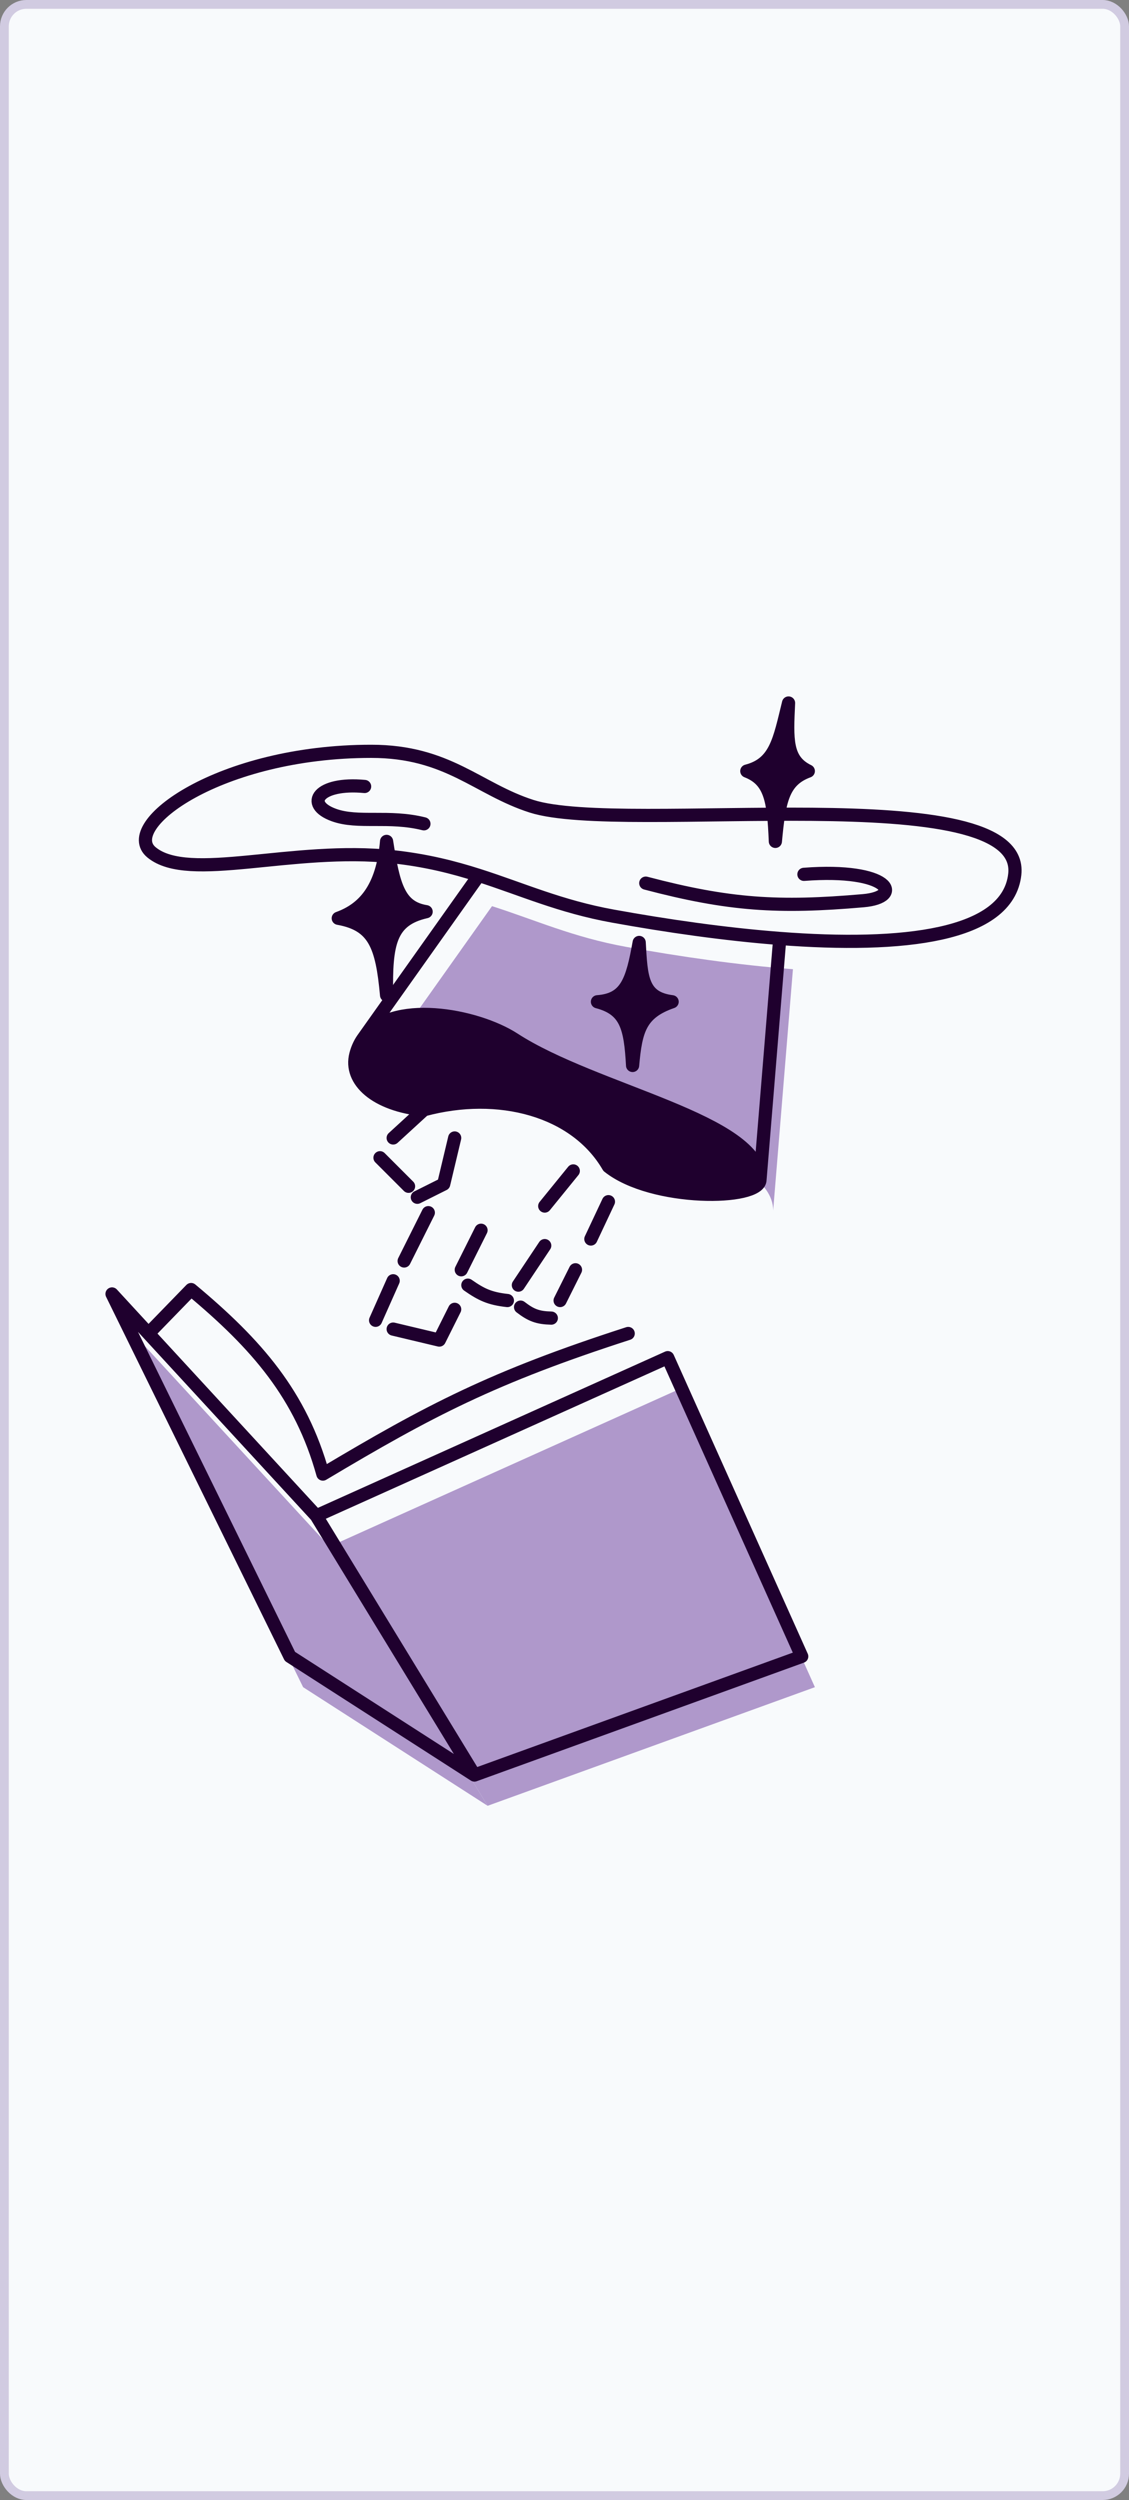 <svg width="257" height="569" viewBox="0 0 257 569" fill="none" xmlns="http://www.w3.org/2000/svg">
<rect x="0" y="0" width="257" height="569" fill="#808080" stroke="none"/>
<rect x="1" y="1" width="255" height="567" rx="5" fill="#F8FAFC"/>
<rect x="1" y="1" width="255" height="567" rx="5" stroke="#D1CBE1" stroke-width="2"/>
<path d="M120 243.5C138.5 255.5 176 262 176 275.5L180.5 220.589C168.054 219.635 154.838 217.738 142.499 215.5C130.495 213.323 121.884 209.397 112 206.24L85.754 243.242C92.27 234.348 111.517 237.998 120 243.5Z" fill="#AF98CB"/>
<path d="M155 316L75 352L111 411L185.5 384L155 316Z" fill="#AF98CB"/>
<path d="M111 411L75 352L36.787 310.5L28.5 301.5L69 384L111 411Z" fill="#AF98CB"/>
<path fill-rule="evenodd" clip-rule="evenodd" d="M85.571 243.5C85.631 243.413 85.692 243.327 85.754 243.242L85.571 243.5Z" fill="#AF98CB"/>
<path d="M88 191.5C87.075 202.451 82.63 206.964 77 209C85.164 210.465 86.968 215.132 88 226.5C87.784 214.69 88.764 209.36 97 207.5C90.808 206.51 89.564 201.577 88 191.5Z" fill="#1F002E"/>
<path d="M179.5 160C177.41 168.485 176.605 173.791 170 175.5C175.337 177.575 176.122 182.03 176.5 191.5C177.357 182.287 178.189 177.627 184 175.5C178.83 172.996 179.125 168.272 179.5 160Z" fill="#1F002E"/>
<path d="M145.5 214.5C143.921 223.326 142.579 227.512 136 228C142.522 229.713 143.521 233.763 144 242.5C144.71 234.493 145.715 230.511 153 228C146.087 227.121 145.946 222.509 145.5 214.5Z" fill="#1F002E"/>
<path d="M88 191.5C87.075 202.451 82.63 206.964 77 209C85.164 210.465 86.968 215.132 88 226.5C87.784 214.69 88.764 209.36 97 207.5C90.808 206.51 89.564 201.577 88 191.5Z" stroke="#1F002E" stroke-width="3" stroke-linecap="round" stroke-linejoin="round"/>
<path d="M179.5 160C177.41 168.485 176.605 173.791 170 175.5C175.337 177.575 176.122 182.03 176.5 191.5C177.357 182.287 178.189 177.627 184 175.5C178.83 172.996 179.125 168.272 179.5 160Z" stroke="#1F002E" stroke-width="3" stroke-linecap="round" stroke-linejoin="round"/>
<path d="M145.5 214.5C143.921 223.326 142.579 227.512 136 228C142.522 229.713 143.521 233.763 144 242.5C144.71 234.493 145.715 230.511 153 228C146.087 227.121 145.946 222.509 145.5 214.5Z" stroke="#1F002E" stroke-width="3" stroke-linecap="round" stroke-linejoin="round"/>
<path d="M81 240C81.345 238.67 81.879 237.508 82.571 236.5C88.901 227.279 108.436 230.945 117 236.5C135.5 248.5 173 255 173 268.5C173 273.236 148.5 273.5 138.5 265.5C131 252.583 113.5 248 96.5 252.583C85.5 251.5 79.445 246 81 240Z" fill="#1F002E"/>
<path d="M183 199C202.5 197.5 206 204.174 196.5 205C177.177 206.68 166 206 147 201M83 179C72.5 178 69.125 183 76 185.5C81.5 187.5 88.5 185.5 96.5 187.5M173 268.5C173 255 135.5 248.5 117 236.5C108.436 230.945 88.901 227.279 82.571 236.5M173 268.5C173 273.236 148.5 273.5 138.5 265.5C131 252.583 113.5 248 96.5 252.583M173 268.5L177.5 213.589M101.5 248L96.5 252.583M89.5 259L96.5 252.583M86.5 263.5L93 270M97.5 276L92 287M103.5 259L101 269.5L95 272.5M89.5 291.5L85.5 300.5M89.5 302.5L100 305L103.5 298M106.5 292.5C109.572 294.645 111.46 295.553 115.5 296M127.5 296L131 289M134.5 282L138.5 273.5M130.5 266.5L124 274.5M109.5 280L105 289M124 283.5L118 292.5M96.5 252.583C85.5 251.5 79.445 246 81 240C81.345 238.67 81.879 237.508 82.571 236.5M82.571 236.5L109 199.24M109 199.24C118.884 202.397 127.495 206.323 139.499 208.5C151.838 210.738 165.054 212.635 177.5 213.589M109 199.24C103.24 197.4 97.048 195.82 89.5 195C66.499 192.5 42.999 201 34.499 194C27.096 187.903 50 171 84.5 171C102 171 108.721 179.571 121 183.5C142 190.22 233.5 176.5 230.999 199C229.429 213.127 205.402 215.728 177.5 213.589M72 345L152 309L182.5 377L108 404M72 345L108 404M72 345L33.787 303.5M108 404L66 377L25.5 294.5L33.787 303.5M33.787 303.5L43.5 293.5C58.5 306 68.5 317.5 73.5 335.5C97.814 320.981 112.265 313.427 143 303.5M118.5 297.5C120.899 299.343 122.427 299.933 125.5 300" stroke="#1F002E" stroke-width="3" stroke-linecap="round" stroke-linejoin="round"/>
</svg>
